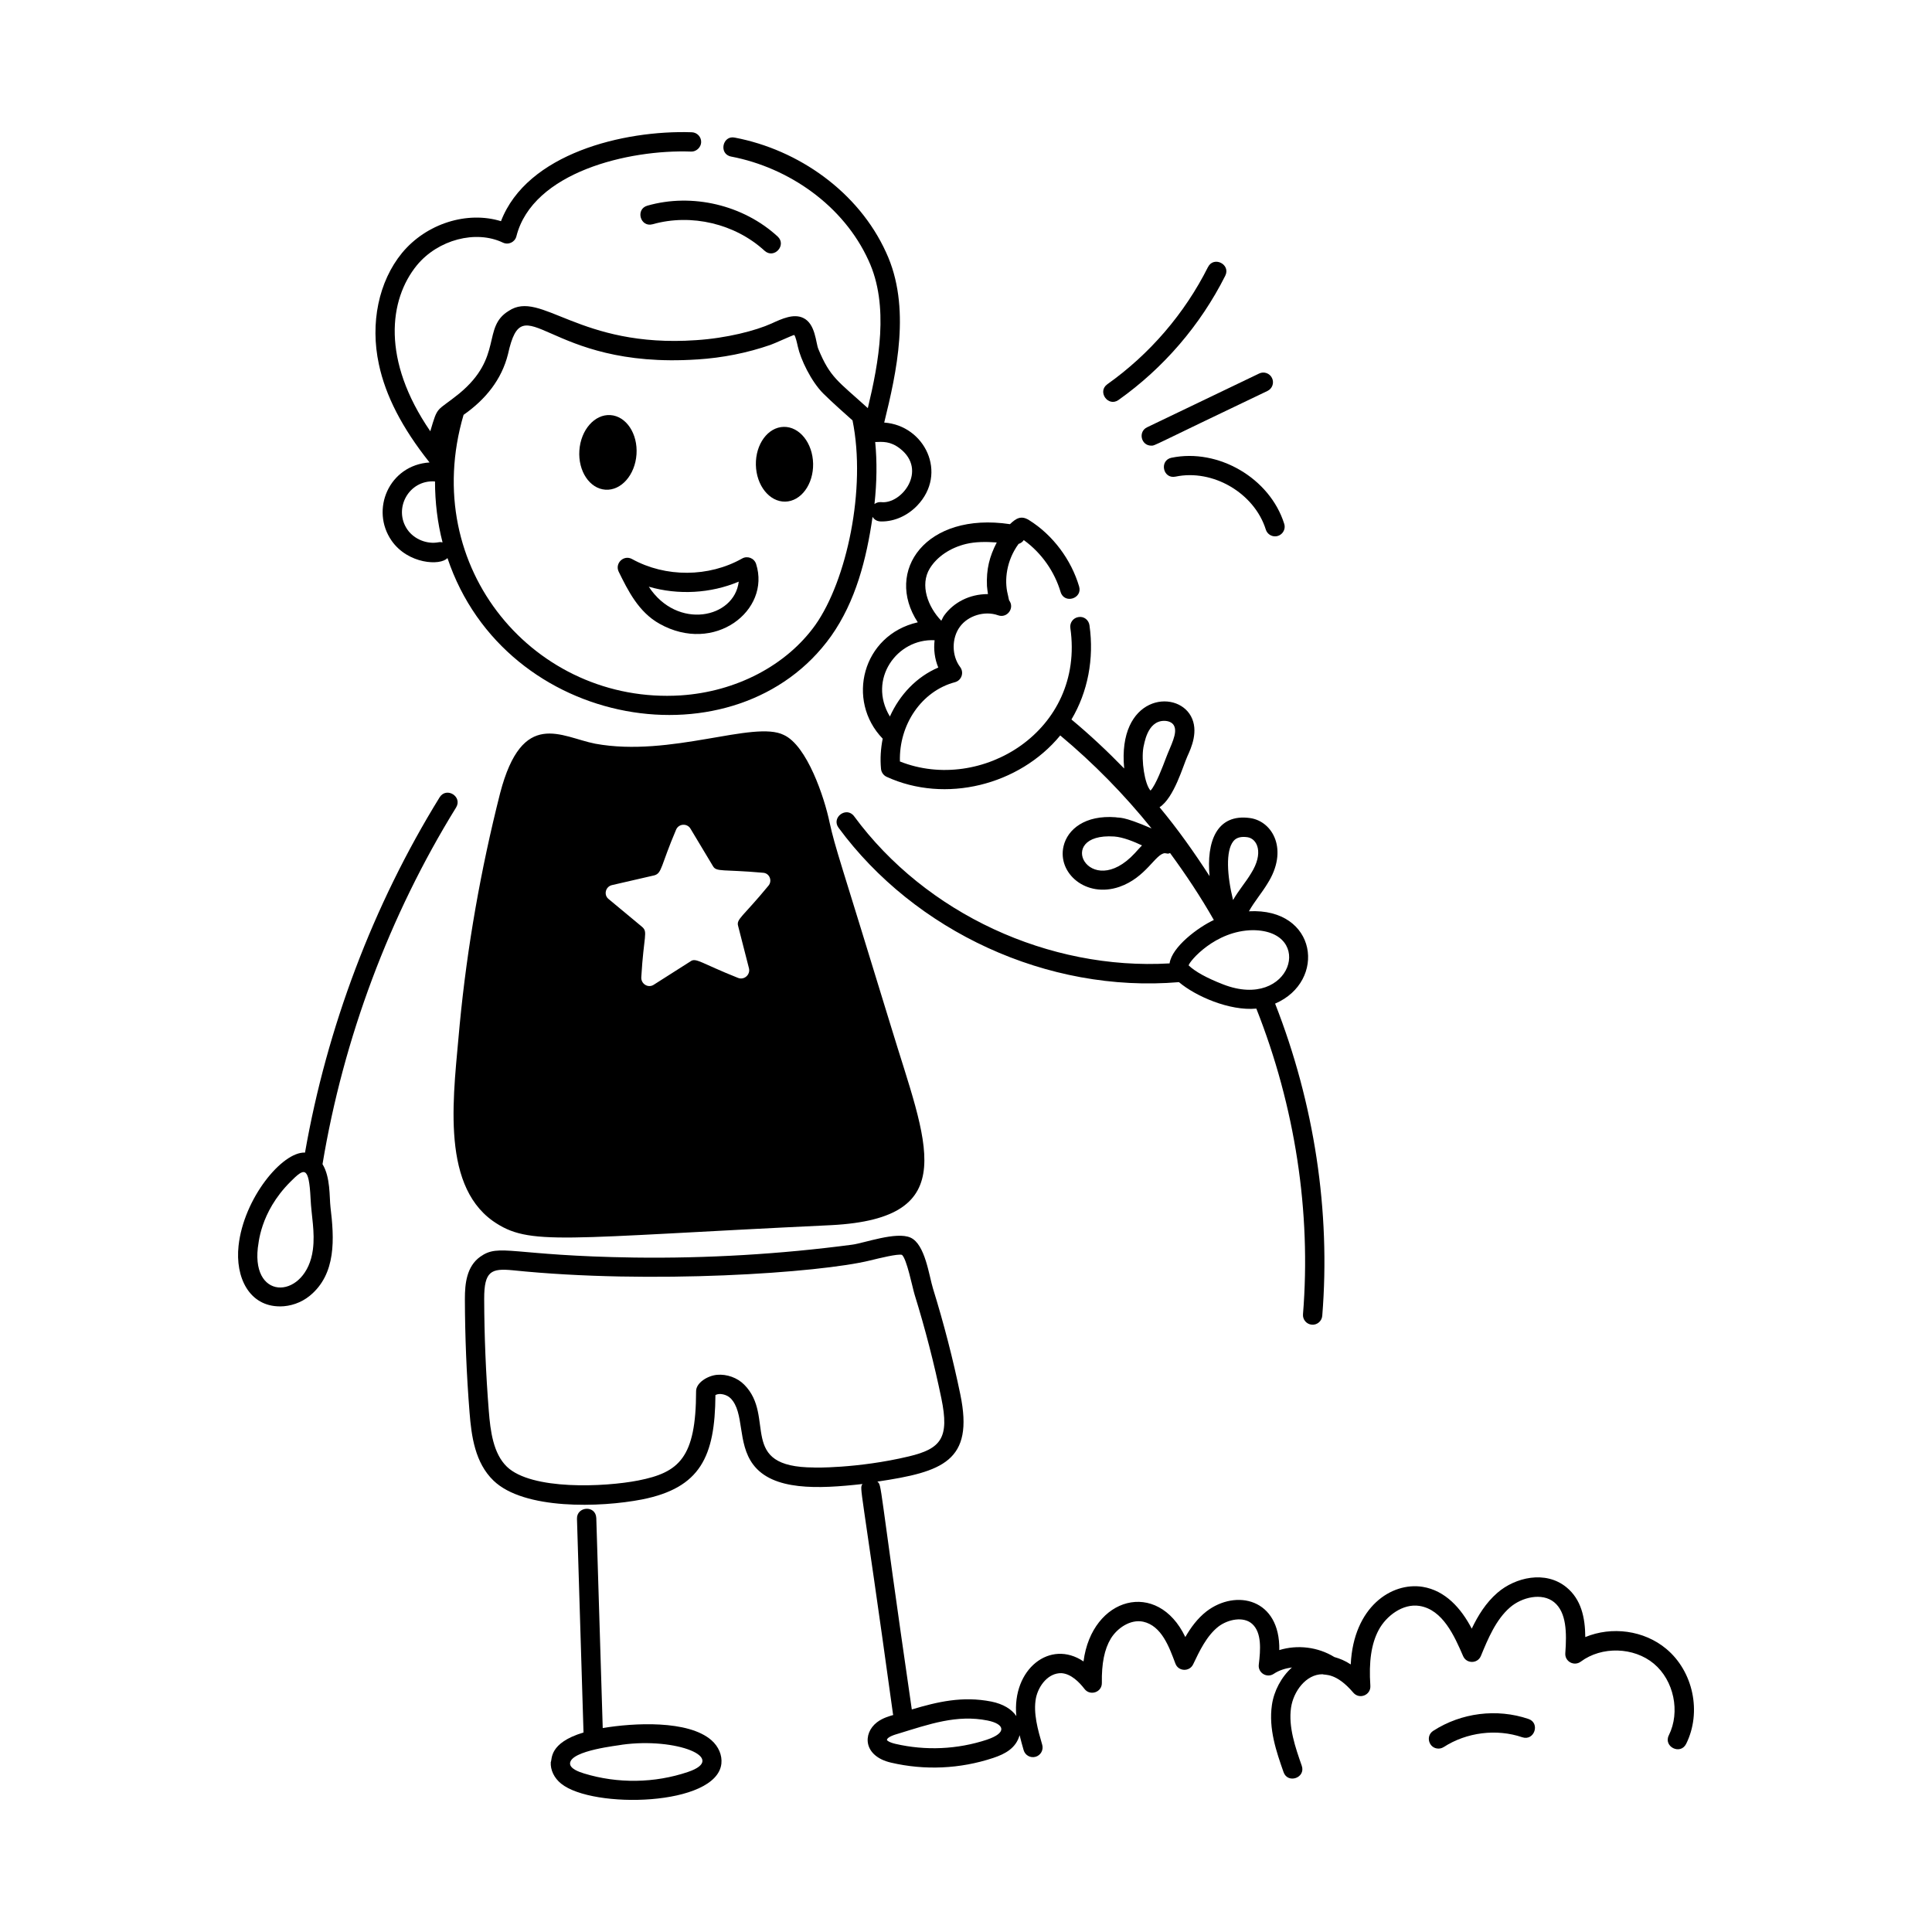 <svg id="Layer_1" enable-background="new 0 0 75 75" viewBox="0 0 75 75" xmlns="http://www.w3.org/2000/svg"><g id="Flower_Fragrance" fill="rgb(0,0,0)"><path d="m19.135 47.4c1.424.991 2.579.659 13.14.16 5.131-.269 3.69-3.168 2.32-7.69-1.998-6.539-2.163-6.914-2.39-7.94-.201-.972-.876-2.991-1.78-3.4-1.157-.579-4.386.88-7.32.34-1.317-.256-2.827-1.387-3.69 1.92-.75 2.96-1.28 5.96-1.57 8.99-.218 2.585-.786 6.141 1.29 7.62zm4.62-13.04 1.65-.38c.297-.089.239-.357.84-1.77.1-.24.43-.26.56-.04l.87 1.45c.133.24.389.121 1.94.26.26.01.38.32.21.51-.991 1.206-1.252 1.287-1.17 1.56l.42 1.64c.06.25-.19.47-.43.37-1.42-.565-1.63-.797-1.84-.64l-1.43.91c-.22.14-.5-.04-.48-.3.095-1.627.267-1.742.03-1.95l-1.3-1.08c-.2-.16-.12-.48.13-.54z"/><path d="m21.381 68.405c-.019.309.134.621.404.837 1.224.988 6.032.874 6.219-.775.036-.326-.107-.666-.385-.911-.902-.791-3.024-.675-4.221-.473l-.25-8.149c-.019-.519-.764-.457-.75.023l.254 8.298c-1.364.41-1.206 1.05-1.272 1.151zm2.761-.675c2.114-.294 4.146.524 2.562 1.058-1.293.437-2.724.457-4.027.059-.201-.061-.558-.188-.548-.397.035-.506 1.913-.691 2.013-.719z"/><path d="m30.482 19.473c.614-.012 1.098-.672 1.083-1.473-.016-.801-.526-1.441-1.14-1.429-.614.012-1.098.672-1.082 1.473.016.801.526 1.441 1.14 1.429z"/><path d="m23.503 19.01c.612.041 1.152-.574 1.206-1.374.054-.8-.399-1.481-1.012-1.522-.612-.041-1.152.574-1.206 1.374-.054.8.399 1.481 1.012 1.522z"/><path d="m15.205 20.994c.637.907 1.895.975 2.165.669 2.243 6.694 11.257 8.122 14.891 3.034.961-1.359 1.376-3 1.612-4.632.09.141.209.178.354.178.5 0 .998-.222 1.375-.612 1.207-1.255.294-3.118-1.277-3.227.473-1.926 1.059-4.487.071-6.609-1.068-2.348-3.398-3.983-5.871-4.453-.477-.102-.636.641-.141.736 2.255.432 4.367 1.913 5.331 4.03.817 1.758.396 3.972-.026 5.736-1.17-1.06-1.463-1.187-1.921-2.296-.1-.235-.108-.983-.589-1.206-.369-.177-.823.03-1.225.215-.616.279-1.744.572-2.935.648-4.552.315-6.016-1.975-7.271-1.136-1.05.64-.2 1.782-1.915 3.204-.909.736-.827.44-1.129 1.468-1.899-2.766-1.607-5.112-.521-6.443.82-.995 2.287-1.382 3.34-.88.212.102.467-.017.524-.247.63-2.49 4.362-3.377 6.784-3.287.188.009.381-.155.388-.362s-.155-.38-.362-.388c-2.658-.089-6.403.831-7.409 3.452-1.309-.403-2.896.087-3.844 1.236-.905 1.108-1.24 2.723-.897 4.315.261 1.233.908 2.483 1.968 3.815-1.574.103-2.31 1.838-1.471 3.04zm18.992-1.502c-.108-.005-.187.027-.25.076.092-.841.103-1.646.028-2.409.278-.007.58-.044.964.255 1.08.84.065 2.179-.742 2.078zm-7.128-5.538c.982-.062 1.941-.254 2.838-.565.134-.042.856-.377.924-.386.055.061.109.311.139.445.107.494.517 1.36.995 1.834.353.35.878.813 1.13 1.038.54 2.653-.225 6.216-1.444 7.942-1.123 1.571-3.077 2.593-5.229 2.733-5.624.352-10.182-4.92-8.426-10.891.844-.59 1.477-1.361 1.725-2.359.614-2.787 1.437.605 7.349.208zm-10.182 4.736c.001.805.095 1.6.293 2.365-.05-.012-.103-.015-.157-.004-.447.084-.942-.115-1.204-.487-.566-.809.05-1.951 1.068-1.874z"/><path d="m24.019 22.196c.36.731.769 1.56 1.577 2.015 2.142 1.205 4.331-.517 3.756-2.318-.076-.231-.34-.327-.542-.212-1.294.731-2.973.74-4.274.021-.322-.178-.679.167-.517.494zm4.659.383c-.169 1.429-2.388 1.887-3.492.197 1.144.331 2.4.263 3.492-.197z"/><path d="m10.869 50.715c.404-.001.822-.141 1.155-.412 1.039-.849.952-2.229.805-3.446-.045-.389.003-1.157-.309-1.664.808-4.873 2.597-9.659 5.185-13.846.259-.422-.374-.817-.639-.395-2.58 4.177-4.376 8.936-5.225 13.791-.889-.037-2.381 1.782-2.58 3.617-.135 1.234.418 2.354 1.607 2.354zm-.861-2.272c.03-.103.057-1.357 1.264-2.565.533-.534.721-.654.785.659.029.653.179 1.285.089 1.976-.248 1.893-2.372 2.044-2.138-.069z"/><path d="m25.131 7.984c-.475.135-.274.855.205.721 1.501-.424 3.201-.021 4.344 1.029.37.335.871-.218.508-.553-1.332-1.225-3.319-1.695-5.057-1.197z"/><path d="m39.536 21.116c.084-.025.159-.076.207-.15.704.509 1.198 1.238 1.429 2.013.142.48.859.26.719-.213-.304-1.031-1.014-1.997-1.945-2.576-.302-.188-.496-.076-.739.158-3.258-.488-4.888 1.811-3.579 3.81-2.158.491-2.793 3.038-1.362 4.517-.075.379-.103.773-.065 1.174.013.133.095.249.216.306 2.276 1.046 5.149.331 6.742-1.605 1.296 1.081 2.479 2.288 3.545 3.61-1.162-.502-1.234-.396-1.393-.434-1.185-.093-1.869.464-2.024 1.123-.246 1.045.87 2.025 2.168 1.578 1.036-.36 1.398-1.285 1.765-1.306.038.006.076.012.115.017.031.004.056-.018.087-.023.608.828 1.181 1.689 1.699 2.599-.608.283-1.628 1.041-1.718 1.685-4.685.273-9.458-1.925-12.246-5.711-.294-.4-.898.046-.604.445 2.953 4.009 8.092 6.426 13.214 5.994.641.543 1.959 1.124 3.004 1.027 1.504 3.799 2.134 7.893 1.811 11.866-.017.206.138.388.344.404.198.018.386-.132.404-.344.329-4.058-.309-8.239-1.83-12.12 2.009-.862 1.643-3.724-1.016-3.584.199-.362.498-.708.719-1.075.825-1.299.214-2.41-.666-2.543-1.319-.189-1.707.939-1.581 2.254-.603-.933-1.241-1.834-1.942-2.675.565-.367.91-1.601 1.08-1.977.146-.32.451-.986.137-1.56-.584-1.065-2.858-.778-2.59 2.033-.651-.669-1.33-1.307-2.047-1.903.634-1.066.886-2.362.699-3.659-.029-.204-.214-.354-.425-.317-.205.029-.347.22-.317.425.575 3.993-3.472 6.433-6.616 5.181-.042-1.436.847-2.735 2.135-3.077.26-.069.363-.377.203-.589-.331-.436-.336-1.121-.01-1.563.317-.436.966-.631 1.482-.446.003.001.006.002.009.003.347.119.646-.288.42-.582-.014-.045-.023-.103-.033-.147-.001-.004-.021-.094-.022-.098-.136-.547-.047-1.303.42-1.944zm4.522 12c-1.762 1.905-3.174-.799-.803-.643.343.025.765.198 1.077.346-.08.082-.158.168-.274.297zm.328-4.101c.033-.105.135-1.032.808-1.032.145 0 .307.051.377.179.162.292-.127.776-.318 1.288-.1.267-.387 1.034-.59 1.24-.229-.249-.364-1.175-.276-1.675zm4.254 7.094c2.427.017 1.494 3.134-1.153 2.107-.64-.248-1.087-.495-1.344-.739.016-.142 1.018-1.355 2.497-1.368zm-.761-3.454c.131-.164.341-.184.55-.154.376.057.642.607.135 1.406-.203.339-.475.648-.697 1.032-.232-.941-.294-1.906.013-2.284zm-13.334-4.841c-.873-1.444.28-3.037 1.736-2.96-.043.358.004.726.143 1.06-.839.358-1.497 1.052-1.878 1.9zm3.808-4.752c-.73 0-1.338.333-1.697.825-.048.065-.076.141-.115.21-.519-.535-.841-1.389-.446-2.032.279-.454.792-.8 1.406-.949.353-.085.759-.09 1.193-.058-.283.545-.409 1.04-.38 1.693.01.099.021.198.039.311z"/><path d="m46.893 10.369c-.907 1.805-2.258 3.376-3.905 4.546-.406.289.032.899.434.611 1.748-1.24 3.18-2.907 4.142-4.821.223-.444-.45-.779-.67-.336z"/><path d="m48.88 14.5-4.35 2.087c-.357.17-.237.713.162.713.161 0-.038.044 4.512-2.124.187-.09.266-.313.176-.5-.09-.188-.315-.266-.5-.176z"/><path d="m45.478 17.769c-.484.103-.334.834.154.734 1.449-.305 3.062.636 3.507 2.055.05.16.198.263.357.263.252 0 .434-.246.357-.487-.555-1.77-2.557-2.94-4.376-2.564z"/><path d="m52.433 64.612c-.207-.139-.419-.226-.633-.286-.644-.395-1.437-.485-2.138-.27.037-1.999-1.682-2.381-2.828-1.501-.351.274-.611.632-.82.995-1.079-2.257-3.628-1.562-3.952.947-1.293-.875-2.782.296-2.608 2.12-.184-.268-.51-.469-.968-.562-1.126-.222-2.096.01-3.09.306-1.319-9.072-1.15-8.666-1.337-8.845 2.537-.379 3.757-.791 3.221-3.382-.285-1.379-.642-2.76-1.059-4.105-.155-.497-.304-1.727-.873-1.984-.55-.251-1.806.215-2.272.274-2.792.369-5.643.536-8.446.499-4.792-.068-5.238-.563-5.986-.033-.528.377-.598 1.041-.597 1.642.004 1.456.064 2.938.181 4.403.072.918.21 1.955.932 2.649 1.179 1.135 4.14 1.046 5.766.729 2.262-.45 2.831-1.659 2.847-4.052.161-.091.444-.02.587.124.547.549.251 1.732.874 2.568.764 1.028 2.527.955 4.247.761-.123.224-.083-.258 1.187 8.945.001.009.01.013.011.021-.123.037-.407.109-.636.285-.567.44-.523 1.316.545 1.565 1.306.305 2.679.246 3.968-.182.485-.16.886-.391 1.025-.883.049.199.103.395.157.582.056.193.257.314.465.256.198-.058.313-.266.256-.465-.168-.58-.357-1.237-.243-1.819.102-.485.484-.976.989-.962.371.023.691.347.896.613.211.279.677.136.673-.233-.012-.759.099-1.307.346-1.72.248-.408.762-.763 1.258-.658.719.159 1.011.988 1.251 1.626.117.313.549.323.689.029.247-.52.526-1.108.979-1.464.374-.286.983-.409 1.317-.101.368.338.323.992.252 1.578-.038.318.314.534.581.356.209-.141.455-.212.707-.249-.417.375-.7.917-.778 1.457-.135.932.176 1.822.451 2.607.162.467.871.223.707-.248-.246-.704-.524-1.502-.416-2.252.09-.628.58-1.299 1.218-1.299.1.042.531-.072 1.201.717.236.273.684.092.66-.269-.064-.943.038-1.632.323-2.166.291-.545.938-1.039 1.586-.934.902.145 1.353 1.165 1.692 1.947.129.303.563.302.69-.005.273-.662.583-1.412 1.132-1.886.456-.395 1.241-.584 1.711-.201.482.394.493 1.185.434 1.98-.024.322.34.519.599.329.812-.607 2.06-.572 2.839.078.778.65 1.034 1.871.581 2.779-.22.442.448.779.672.334.61-1.226.279-2.812-.772-3.689-.866-.723-2.117-.882-3.143-.457-.006-.757-.157-1.464-.734-1.935-.812-.663-1.985-.384-2.676.214-.451.39-.756.888-.998 1.394-.412-.791-1.025-1.479-1.905-1.623-1.206-.193-2.683.777-2.792 3.006zm-20.822-7.644c-3.018-.003-1.474-1.966-2.721-3.216-.268-.271-.673-.414-1.052-.382-.373.034-.816.311-.816.635-.002 2.597-.668 3.156-2.243 3.467-1.307.256-4.146.385-5.101-.534-.531-.512-.642-1.387-.703-2.167-.115-1.447-.175-2.91-.179-4.347-.003-1.087.278-1.192 1.111-1.112 5.331.551 11.923.102 13.877-.383.349-.085 1.072-.265 1.231-.215.189.167.402 1.253.488 1.537.41 1.322.761 2.68 1.041 4.035.316 1.53-.007 1.953-1.265 2.252-2.003.478-3.77.436-3.67.43zm6.706 10.565c-1.15.38-2.383.436-3.562.162-.253-.06-.322-.135-.324-.145 0-.123.322-.215.433-.248h.002c1.215-.372 2.275-.751 3.472-.512.664.135.765.478-.021.742z"/><path d="m56.046 67.82c.884-.572 2.049-.721 3.047-.38.466.159.712-.551.24-.711-1.224-.414-2.606-.242-3.695.462-.314.203-.166.689.204.689.07 0 .141-.02.204-.061z"/></g></svg>